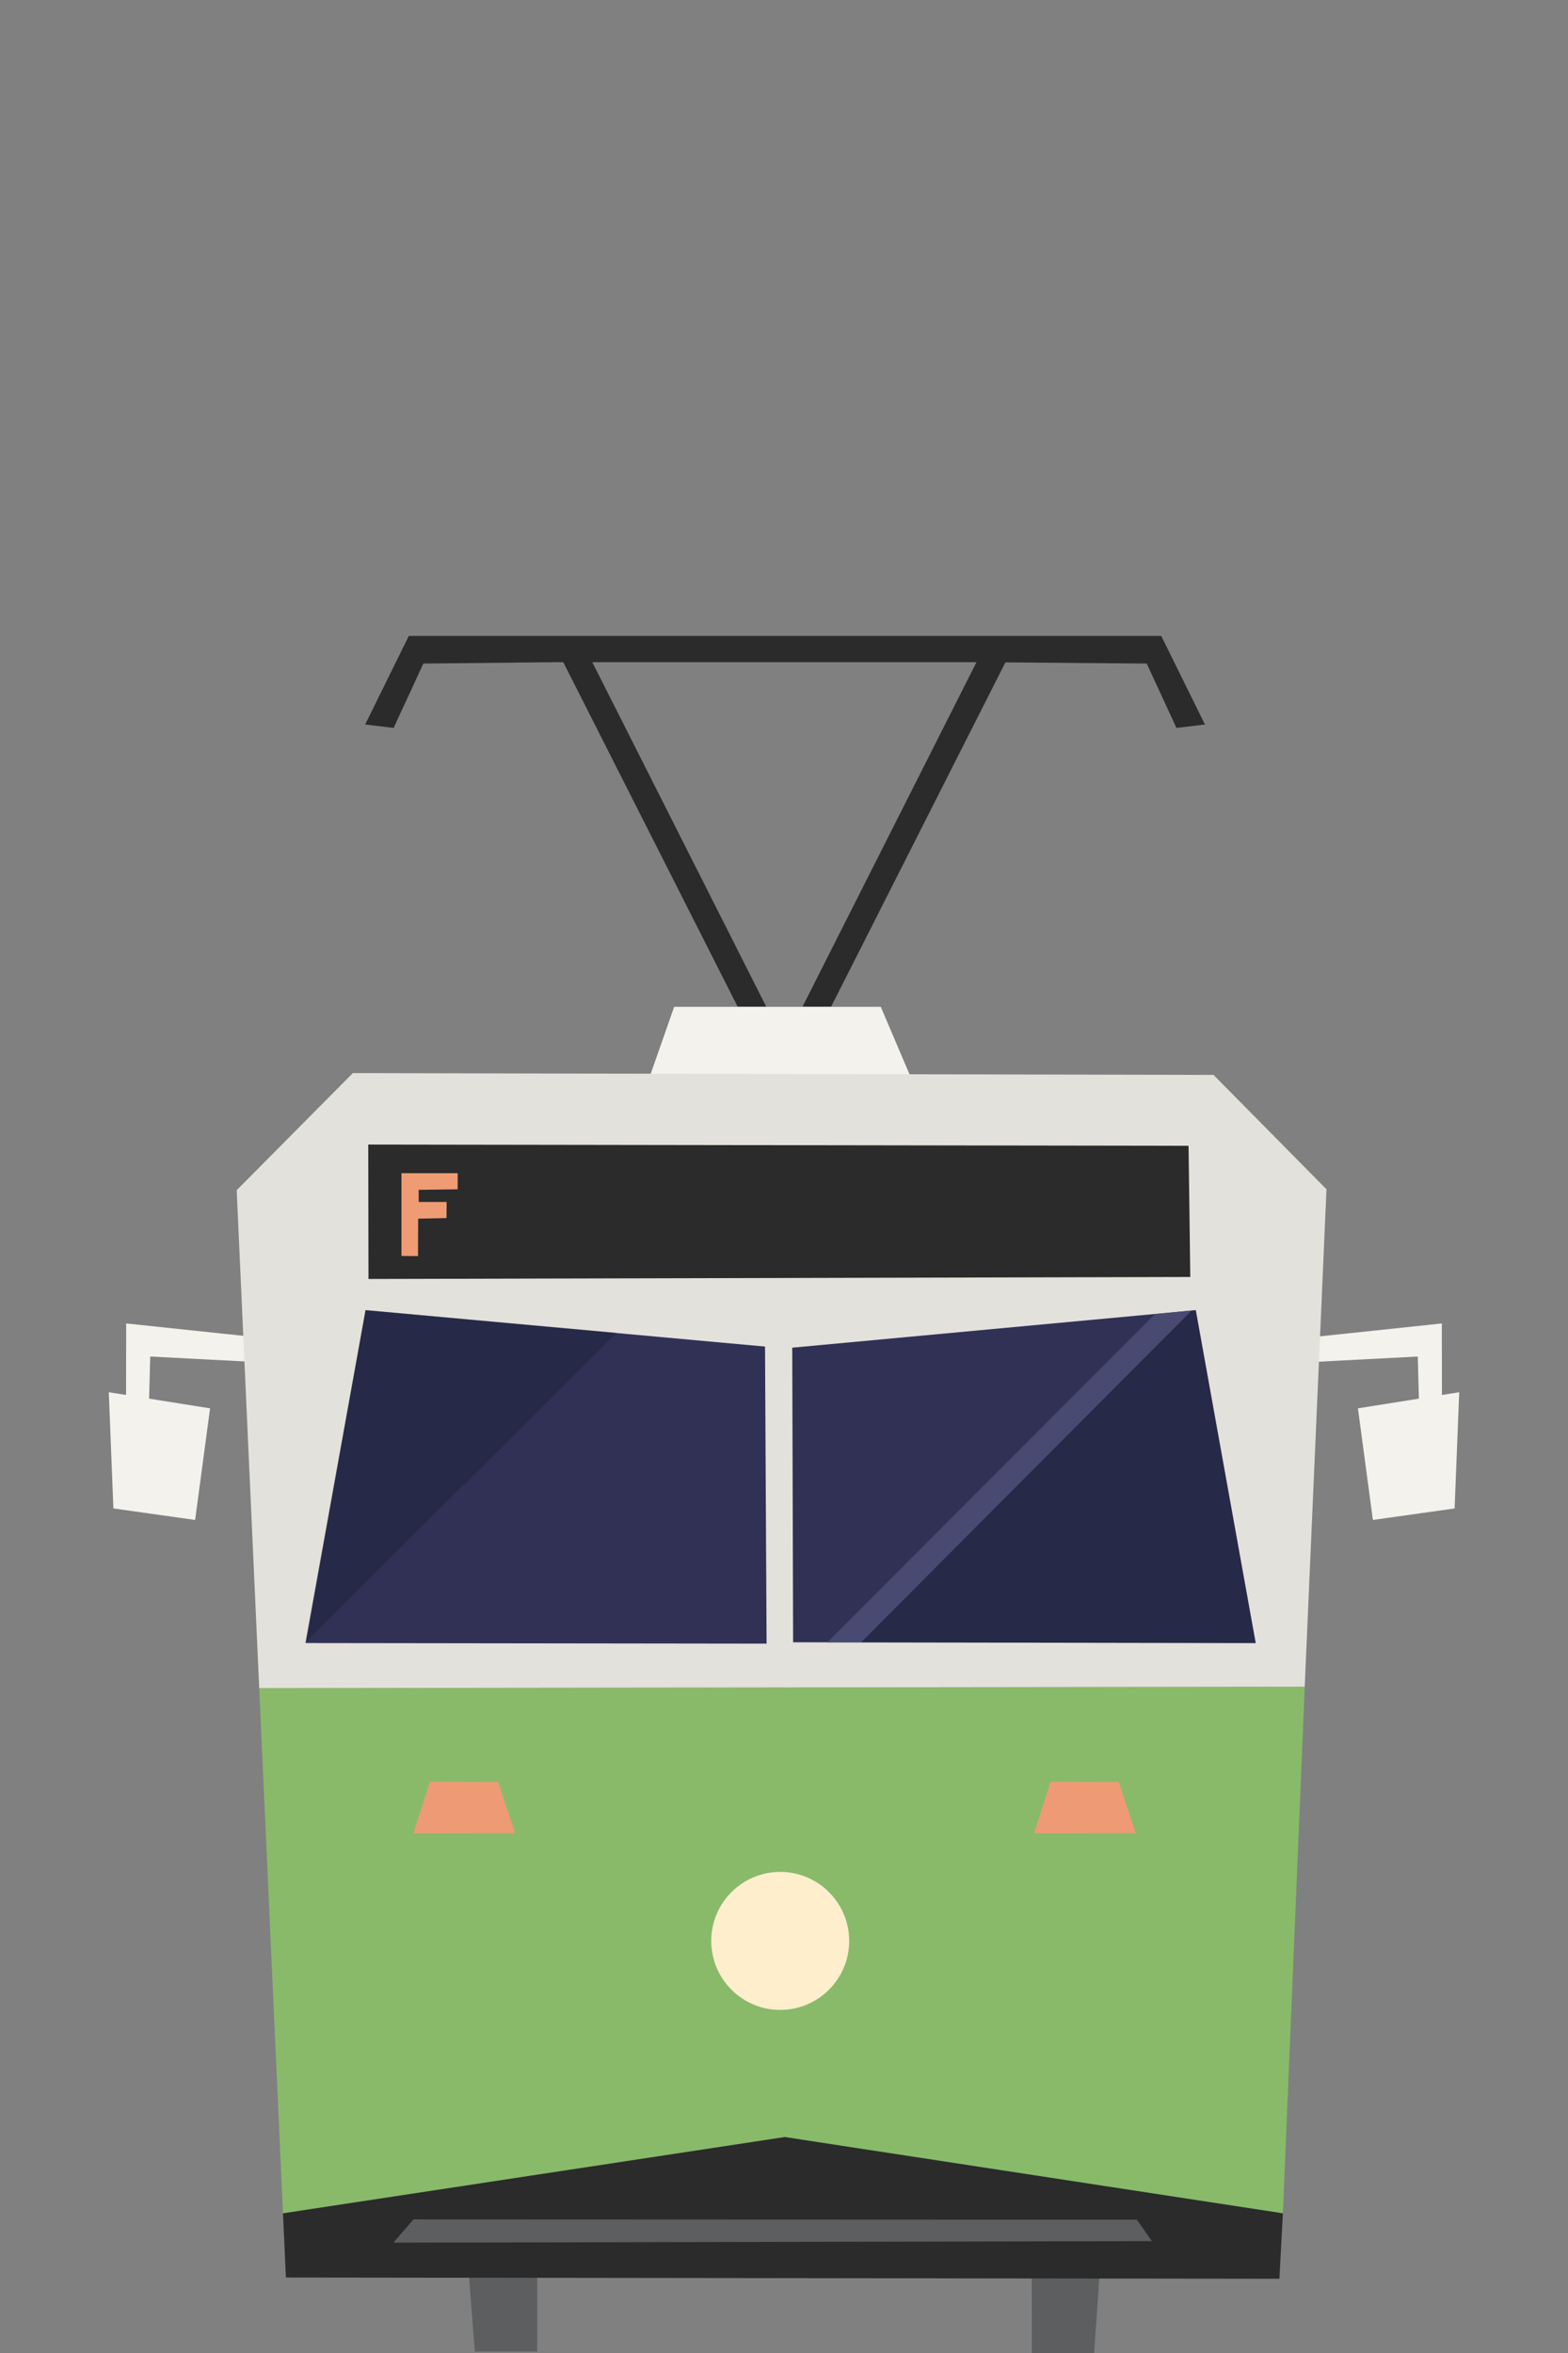 <?xml version="1.0" standalone="no"?><!DOCTYPE svg PUBLIC "-//W3C//DTD SVG 1.1//EN" "http://www.w3.org/Graphics/SVG/1.1/DTD/svg11.dtd"><svg width="288px" height="432px" version="1.1" xmlns="http://www.w3.org/2000/svg" xmlns:xlink="http://www.w3.org/1999/xlink" xml:space="preserve" style="fill-rule:evenodd;clip-rule:evenodd;stroke-linejoin:round;stroke-miterlimit:1.414;"><rect width="100%" height="100%" fill="#808080" stroke="none"/><g><g id="streetcar-inbound" transform="matrix(1,0,0,1,19.982,0)"><g transform="matrix(1,0,0,1,-7.668,-111.175)"><path d="M90.09,230.668l33.084,65.334l5.25,0l-33,-65.334" style="fill:#2a2b2a;fill-rule:nonzero;"/></g><g transform="matrix(1,0,0,1,-7.668,-111.175)"><path d="M173.424,230.668l-33.084,65.334l-5.25,0l33,-65.334" style="fill:#2a2b2a;fill-rule:nonzero;"/></g><g transform="matrix(1,0,0,1,-7.668,-111.175)"><path d="M167.998,232.75l30.312,0.25l5.46,11.821l5.229,-0.633l-8.022,-16.26l-138.2,0l-8.022,16.26l5.228,0.633l5.461,-11.821l24.312,-0.25" style="fill:#2a2b2a;fill-rule:nonzero;"/></g><g transform="matrix(1,0,0,1,-7.668,-111.175)"><path d="M226.717,361.338l21.376,-1.109l0.211,7.821l4.228,-0.633l-0.022,-13.261l-26.003,2.745l0.21,4.437Z" style="fill:#f3f2ec;fill-rule:nonzero;"/></g><g transform="matrix(1,0,0,1,-7.668,-111.175)"><path d="M255.705,366.781l-0.846,21.337l-15.01,2.115l-2.749,-20.491l18.605,-2.961Z" style="fill:#f3f2ec;fill-rule:nonzero;"/></g><g transform="matrix(1,0,0,1,-7.668,-111.175)"><path d="M36.655,361.338l-21.376,-1.109l-0.211,7.821l-4.228,-0.633l0.022,-13.261l26.003,2.745l-0.21,4.437Z" style="fill:#f3f2ec;fill-rule:nonzero;"/></g><g transform="matrix(1,0,0,1,-7.668,-111.175)"><path d="M7.668,366.781l0.846,21.337l15.01,2.115l2.749,-20.491l-18.605,-2.961Z" style="fill:#f3f2ec;fill-rule:nonzero;"/></g><g transform="matrix(1,0,0,1,-7.668,-111.175)"><path d="M188.652,543.175l-11.451,0l-0.017,-24.661l13.159,0.211l-1.691,24.45Z" style="fill:#5c5e5f;fill-rule:nonzero;"/></g><g transform="matrix(1,0,0,1,-7.668,-111.175)"><path d="M74.896,542.925l11.451,0l0.017,-22.161l-13.159,0.211l1.691,21.95Z" style="fill:#5c5e5f;fill-rule:nonzero;"/></g><g transform="matrix(1,0,0,1,-7.668,-111.175)"><path d="M39.662,517.525l0.539,11.79l182.478,0.23l0.638,-12.02l-90.991,-18.002l-92.664,18.002Z" style="fill:#2a2b2a;fill-rule:nonzero;"/></g><g transform="matrix(1,0,0,1,-7.668,-111.175)"><path d="M222.731,484.784l-3.526,3.041l-170.389,0.043l-4.743,-3.303l178.658,0.219Z" style="fill:#000;fill-rule:nonzero;"/></g><g transform="matrix(1,0,0,1,-7.668,-111.175)"><path d="M155.139,309.358l-5.674,-13.334l-37.953,0l-4.673,13.334l48.3,0Z" style="fill:#f3f2ec;fill-rule:nonzero;"/></g><g transform="matrix(1,0,0,1,-7.668,-111.175)"><path d="M35.298,421.106l4.363,96.42l92.163,-14.002l91.493,14.002l4.02,-96.643l-192.039,0.223Z" style="fill:#88ba6a;fill-rule:nonzero;"/></g><g transform="matrix(1,0,0,1,-7.668,-111.175)"><path d="M31.159,329.69l4.138,91.417l192.028,-0.25l4,-91.333l-20.75,-21l-158.081,-0.334l-21.335,21.5Z" style="fill:#e3e1db;fill-rule:nonzero;"/></g><g transform="matrix(1,0,0,1,-7.668,-111.175)"><path d="M55.325,321.31l0.042,24.679l150.945,-0.367l-0.32,-24.083l-150.667,-0.229Z" style="fill:#2a2b2a;fill-rule:nonzero;"/></g><g transform="matrix(1,0,0,1,-7.668,-111.175)"><path d="M71.755,326.57l-7.187,0l-3.143,-0.006l-0.001,15.195l3.038,0.028l0.027,-6.871l5.217,-0.106l0.016,-2.959l-5.128,0l-0.011,-2.23l7.156,-0.092l0.016,-2.959Z" style="fill:#ef9c74;fill-rule:nonzero;"/></g><g transform="matrix(1,0,0,1,-7.668,-111.175)"><path d="M79.173,438.33l3.127,9.402l-18.691,0.036l3.043,-9.479l12.521,0.041Z" style="fill:#ee9b75;fill-rule:nonzero;"/></g><g transform="matrix(1,0,0,1,-7.668,-111.175)"><path d="M193.171,438.33l3.127,9.402l-18.691,0.036l3.043,-9.479l12.521,0.041Z" style="fill:#ee9b75;fill-rule:nonzero;"/></g><g transform="matrix(1,0,0,1,-7.668,-111.175)"><path d="M199.255,522.639l-2.75,-3.936l-132.872,-0.055l-3.7,4.272l139.322,-0.281Z" style="fill:#5c5e5f;fill-rule:nonzero;"/></g><g transform="matrix(1,0,0,1,-7.668,-111.175)"><path d="M128.2,358.397l-73.375,-6.68l-11,61.114l84.662,0.109l-0.287,-54.543Z" style="fill:#313156;fill-rule:nonzero;"/></g><g transform="matrix(1,0,0,1,-7.668,-111.175)"><path d="M133.2,358.602l74.121,-6.886l11,61.114l-84.96,-0.14l-0.161,-54.088Z" style="fill:#313156;fill-rule:nonzero;"/></g><g transform="matrix(1,0,0,1,-7.668,-111.175)"><g opacity="0.3"><path d="M100.908,355.856l-57.163,56.976l11.08,-61.142l46.083,4.166Z" style="fill:#0d1824;fill-rule:nonzero;"/></g></g><g transform="matrix(1,0,0,1,-7.668,-111.175)"><g opacity="0.3"><path d="M207.309,351.68l-3.594,0.375l-56.607,54.106l-1.248,6.551l72.465,0.14l-11.016,-61.172Z" style="fill:#0d1824;fill-rule:nonzero;"/></g></g><g transform="matrix(1,0,0,1,-7.668,-111.175)"><path d="M145.86,412.69l60.686,-60.901l-6.72,0.65l-60.185,60.267l6.219,-0.016Z" style="fill:#494a72;fill-rule:nonzero;"/></g><g transform="matrix(1,0,0,1,-7.668,-111.175)"><path d="M143.658,467.518c0,6.996 -5.671,12.667 -12.667,12.667c-6.995,0 -12.666,-5.671 -12.666,-12.667c0,-6.995 5.671,-12.666 12.666,-12.666c6.996,0 12.667,5.671 12.667,12.666" style="fill:#fec;fill-rule:nonzero;"/></g></g></g></svg>